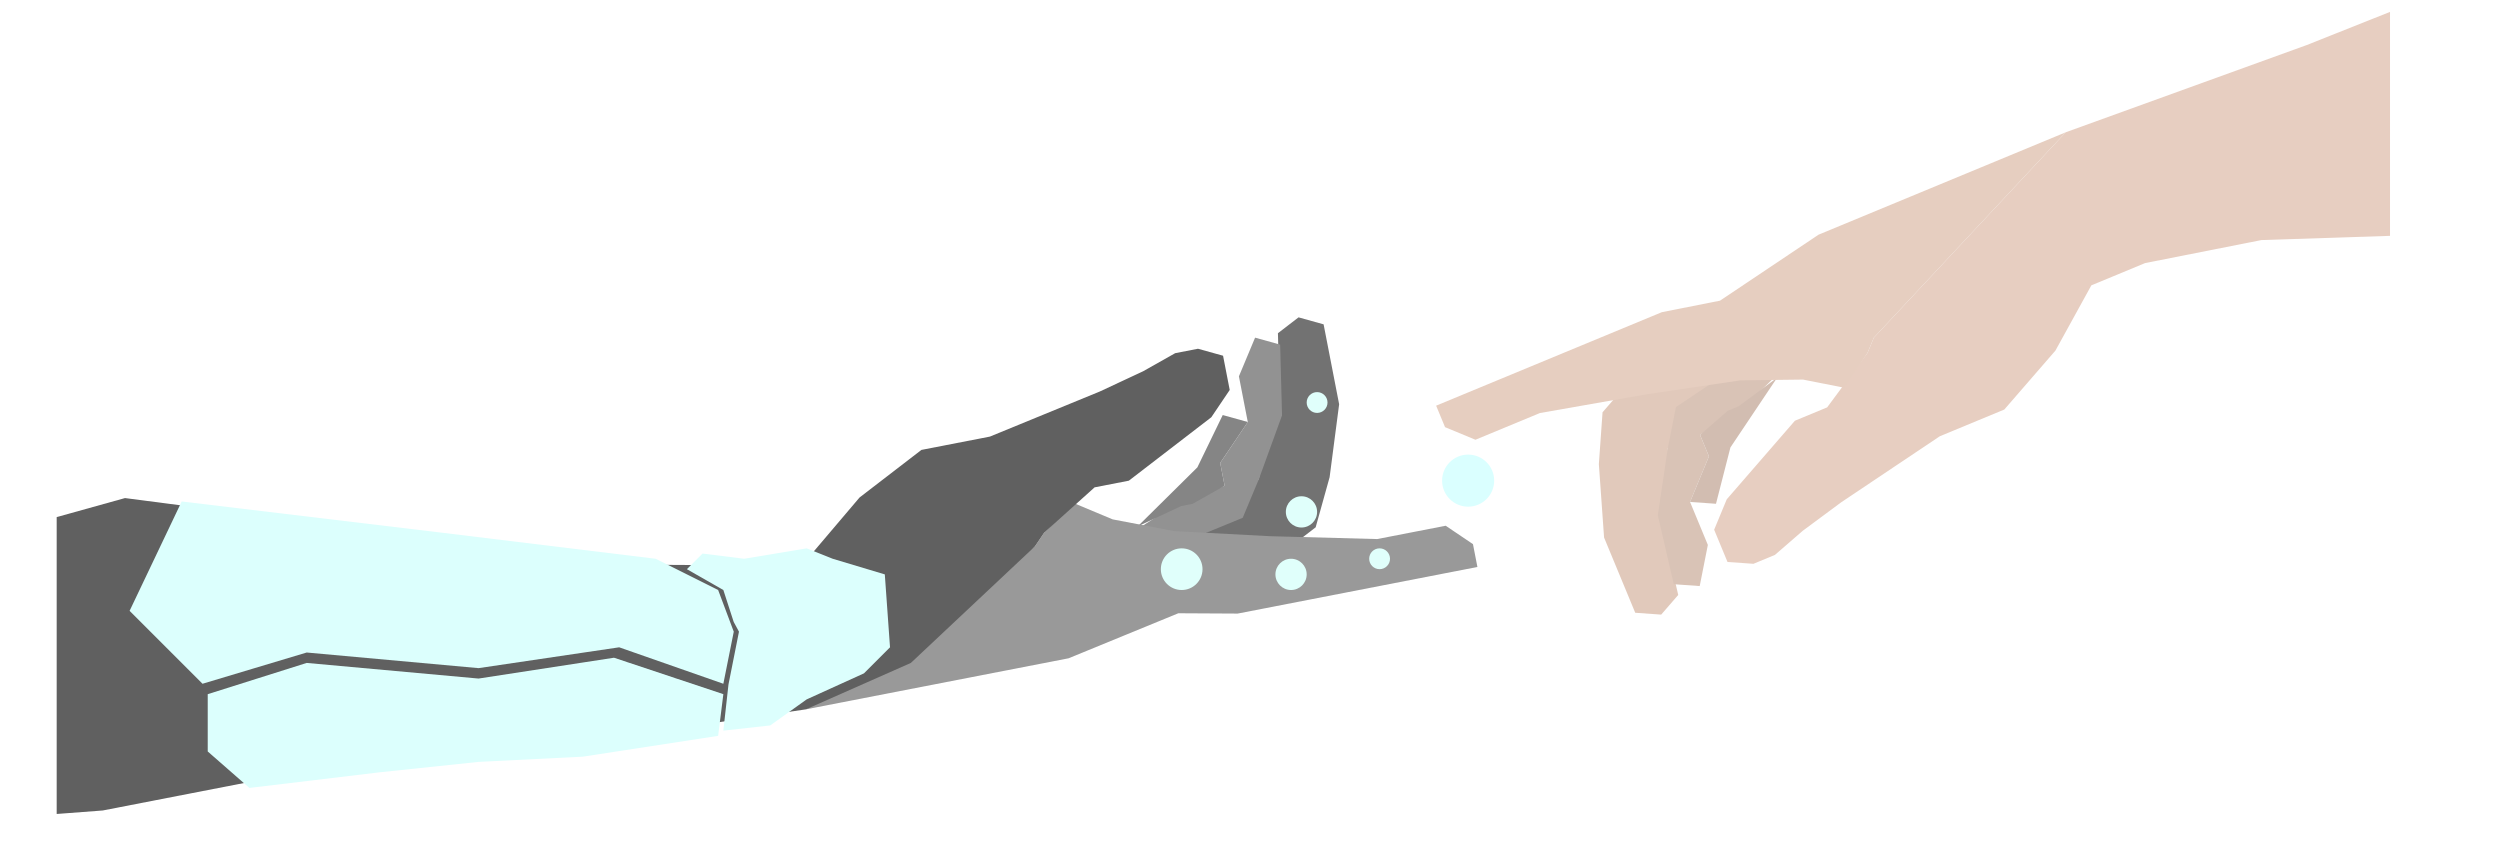 <svg width="668" height="229" viewBox="0 0 668 229" fill="none" xmlns="http://www.w3.org/2000/svg">
<path d="M551.962 35.347L616.324 12.051L638.613 3.176L638.613 63.018L604.261 64.146L573.167 70.297L558.81 76.244L549.21 93.677L535.55 109.428L518.321 116.564L505.153 125.383L491.985 134.201L481.688 141.83L474.263 148.27L468.521 150.649L461.588 150.156L458.02 141.542L461.384 133.42L470.491 122.919L479.598 112.419L488.213 108.851L499.002 94.289L500.684 90.228L551.962 35.347Z" fill="#E7CEC1"/>
<path d="M428.201 110.16L432.754 104.909L451.172 100.644L460.976 99.948L455.93 112.13L445.634 119.759L446.33 129.563L444.156 140.556L448.42 158.974L443.867 164.225L436.935 163.732L428.609 143.632L427.215 124.024L428.201 110.16Z" fill="#E1C9BB"/>
<path d="M447.808 108.766L460.976 99.948L479.394 95.683L467.415 107.373L454.248 116.191L456.626 121.934L453.262 130.056L451.58 134.117L456.338 145.603L454.163 156.596L447.231 156.103L442.966 137.685L445.633 119.759L447.808 108.766Z" fill="#D9C3B6"/>
<path d="M454.248 116.191L461.673 109.751L464.544 108.562L474.841 100.933L462.369 119.555L458.513 134.609L451.58 134.117L456.626 121.934L454.248 116.191Z" fill="#D2BDB1"/>
<path d="M485.919 62.704L551.963 35.348L500.684 90.229L499.002 94.29L492.767 103.601L481.773 101.426L465.037 101.63L439.687 105.403L411.465 110.364L394.236 117.501L386.114 114.137L383.735 108.394L392.35 104.826L418.193 94.121L444.036 83.416L459.583 80.341L472.751 71.522L485.919 62.704Z" fill="#E6CEC0"/>
<path d="M351.543 140.899L346.035 145.136L327.136 145.644L317.39 144.372L324.764 133.44L336.374 128.017L337.646 118.271L341.969 107.932L341.462 89.033L346.971 84.796L353.666 86.661L357.817 108.018L355.273 127.509L351.543 140.899Z" fill="#727272"/>
<path d="M332.052 138.356L317.39 144.372L298.491 144.879L312.56 135.812L327.222 129.796L326.036 123.694L330.952 116.406L333.409 112.762L331.037 100.558L335.36 90.219L342.055 92.084L342.562 110.983L336.375 128.017L332.052 138.356Z" fill="#929292"/>
<path d="M327.222 129.796L318.662 134.626L315.611 135.219L304 140.642L319.934 124.88L326.714 110.897L333.409 112.762L326.036 123.694L327.222 129.796Z" fill="#858585"/>
<path d="M285.523 175.896L215.351 189.536L276.542 145.98L279 142.336L286.966 134.455L297.305 138.777L313.746 141.914L339.34 143.272L367.985 144.036L386.29 140.478L393.578 145.394L394.764 151.496L385.612 153.275L358.153 158.612L330.694 163.95L314.847 163.864L300.185 169.88L285.523 175.896Z" fill="#999999"/>
<path d="M215.351 189.536L147.637 199.532L76.279 207.07L27.464 216.559L15.146 217.493L15.146 138.168L33.402 133.083L111.369 143.258L169.844 150.888L201.54 151.06L216.795 148.095L229.677 132.926L246.204 120.215L264.51 116.656L279.171 110.64L293.833 104.624L305.444 99.201L314.004 94.371L320.105 93.185L326.8 95.049L328.58 104.202L323.664 111.49L312.646 119.964L301.628 128.438L292.475 130.218L279 142.336L276.542 145.98L243.378 177.135L215.351 189.536Z" fill="#606060"/>
<g filter="url(#filter0_d_206_20)">
<circle cx="315.745" cy="152.085" r="5.567" fill="#E0FFFB"/>
</g>
<g filter="url(#filter1_d_206_20)">
<circle cx="344.97" cy="153.476" r="4.175" fill="#E0FFFB"/>
</g>
<g filter="url(#filter2_d_206_20)">
<circle cx="347.753" cy="136.776" r="4.175" fill="#E0FFFB"/>
</g>
<g filter="url(#filter3_d_206_20)">
<circle cx="351.928" cy="107.551" r="2.783" fill="#E0FFFB"/>
</g>
<g filter="url(#filter4_d_206_20)">
<circle cx="368.628" cy="149.301" r="2.783" fill="#E0FFFB"/>
</g>
<path d="M127.87 181.31L164.053 175.743L193.278 185.485L191.887 196.618L155.703 202.185L127.87 203.576L101.428 206.36L66.637 210.535L55.503 200.793V185.485L81.945 177.135L127.87 181.31Z" fill="#DCFFFD"/>
<path d="M48.545 133.993L118.128 142.343L175.187 149.301L191.887 157.651L196.062 168.785L193.278 182.701L165.445 172.96L127.87 178.526L81.945 174.351L54.112 182.701L34.628 163.218L48.545 133.993Z" fill="#DCFFFD"/>
<path d="M183.537 152.085L187.712 147.91L198.845 149.301L215.545 146.518L222.503 149.301L236.42 153.476L237.812 172.96L230.853 179.918L215.545 186.876L205.803 193.835L193.278 195.226L194.651 182.876L197.453 168.785L196.042 166.176L193.278 157.651L183.537 152.085Z" fill="#DCFFFD"/>
<g filter="url(#filter5_d_206_20)">
<circle cx="392.287" cy="128.426" r="6.958" fill="#DAFFFF"/>
</g>
<defs>
<filter id="filter0_d_206_20" x="309.178" y="145.518" width="13.133" height="13.133" filterUnits="userSpaceOnUse" color-interpolation-filters="sRGB">
<feFlood flood-opacity="0" result="BackgroundImageFix"/>
<feColorMatrix in="SourceAlpha" type="matrix" values="0 0 0 0 0 0 0 0 0 0 0 0 0 0 0 0 0 0 127 0" result="hardAlpha"/>
<feMorphology radius="1" operator="dilate" in="SourceAlpha" result="effect1_dropShadow_206_20"/>
<feOffset/>
<feComposite in2="hardAlpha" operator="out"/>
<feColorMatrix type="matrix" values="0 0 0 0 0.329 0 0 0 0 0.329 0 0 0 0 0.329 0 0 0 1 0"/>
<feBlend mode="normal" in2="BackgroundImageFix" result="effect1_dropShadow_206_20"/>
<feBlend mode="normal" in="SourceGraphic" in2="effect1_dropShadow_206_20" result="shape"/>
</filter>
<filter id="filter1_d_206_20" x="339.795" y="148.301" width="10.35" height="10.35" filterUnits="userSpaceOnUse" color-interpolation-filters="sRGB">
<feFlood flood-opacity="0" result="BackgroundImageFix"/>
<feColorMatrix in="SourceAlpha" type="matrix" values="0 0 0 0 0 0 0 0 0 0 0 0 0 0 0 0 0 0 127 0" result="hardAlpha"/>
<feMorphology radius="1" operator="dilate" in="SourceAlpha" result="effect1_dropShadow_206_20"/>
<feOffset/>
<feComposite in2="hardAlpha" operator="out"/>
<feColorMatrix type="matrix" values="0 0 0 0 0.329 0 0 0 0 0.329 0 0 0 0 0.329 0 0 0 1 0"/>
<feBlend mode="normal" in2="BackgroundImageFix" result="effect1_dropShadow_206_20"/>
<feBlend mode="normal" in="SourceGraphic" in2="effect1_dropShadow_206_20" result="shape"/>
</filter>
<filter id="filter2_d_206_20" x="342.578" y="131.601" width="10.35" height="10.35" filterUnits="userSpaceOnUse" color-interpolation-filters="sRGB">
<feFlood flood-opacity="0" result="BackgroundImageFix"/>
<feColorMatrix in="SourceAlpha" type="matrix" values="0 0 0 0 0 0 0 0 0 0 0 0 0 0 0 0 0 0 127 0" result="hardAlpha"/>
<feMorphology radius="1" operator="dilate" in="SourceAlpha" result="effect1_dropShadow_206_20"/>
<feOffset/>
<feComposite in2="hardAlpha" operator="out"/>
<feColorMatrix type="matrix" values="0 0 0 0 0.329 0 0 0 0 0.329 0 0 0 0 0.329 0 0 0 1 0"/>
<feBlend mode="normal" in2="BackgroundImageFix" result="effect1_dropShadow_206_20"/>
<feBlend mode="normal" in="SourceGraphic" in2="effect1_dropShadow_206_20" result="shape"/>
</filter>
<filter id="filter3_d_206_20" x="348.145" y="103.768" width="7.567" height="7.567" filterUnits="userSpaceOnUse" color-interpolation-filters="sRGB">
<feFlood flood-opacity="0" result="BackgroundImageFix"/>
<feColorMatrix in="SourceAlpha" type="matrix" values="0 0 0 0 0 0 0 0 0 0 0 0 0 0 0 0 0 0 127 0" result="hardAlpha"/>
<feMorphology radius="1" operator="dilate" in="SourceAlpha" result="effect1_dropShadow_206_20"/>
<feOffset/>
<feComposite in2="hardAlpha" operator="out"/>
<feColorMatrix type="matrix" values="0 0 0 0 0.329 0 0 0 0 0.329 0 0 0 0 0.329 0 0 0 1 0"/>
<feBlend mode="normal" in2="BackgroundImageFix" result="effect1_dropShadow_206_20"/>
<feBlend mode="normal" in="SourceGraphic" in2="effect1_dropShadow_206_20" result="shape"/>
</filter>
<filter id="filter4_d_206_20" x="364.845" y="145.518" width="7.567" height="7.567" filterUnits="userSpaceOnUse" color-interpolation-filters="sRGB">
<feFlood flood-opacity="0" result="BackgroundImageFix"/>
<feColorMatrix in="SourceAlpha" type="matrix" values="0 0 0 0 0 0 0 0 0 0 0 0 0 0 0 0 0 0 127 0" result="hardAlpha"/>
<feMorphology radius="1" operator="dilate" in="SourceAlpha" result="effect1_dropShadow_206_20"/>
<feOffset/>
<feComposite in2="hardAlpha" operator="out"/>
<feColorMatrix type="matrix" values="0 0 0 0 0.329 0 0 0 0 0.329 0 0 0 0 0.329 0 0 0 1 0"/>
<feBlend mode="normal" in2="BackgroundImageFix" result="effect1_dropShadow_206_20"/>
<feBlend mode="normal" in="SourceGraphic" in2="effect1_dropShadow_206_20" result="shape"/>
</filter>
<filter id="filter5_d_206_20" x="363.329" y="99.468" width="57.916" height="57.917" filterUnits="userSpaceOnUse" color-interpolation-filters="sRGB">
<feFlood flood-opacity="0" result="BackgroundImageFix"/>
<feColorMatrix in="SourceAlpha" type="matrix" values="0 0 0 0 0 0 0 0 0 0 0 0 0 0 0 0 0 0 127 0" result="hardAlpha"/>
<feMorphology radius="9" operator="dilate" in="SourceAlpha" result="effect1_dropShadow_206_20"/>
<feOffset/>
<feGaussianBlur stdDeviation="6.5"/>
<feComposite in2="hardAlpha" operator="out"/>
<feColorMatrix type="matrix" values="0 0 0 0 0.443 0 0 0 0 1 0 0 0 0 0.933 0 0 0 1 0"/>
<feBlend mode="normal" in2="BackgroundImageFix" result="effect1_dropShadow_206_20"/>
<feBlend mode="normal" in="SourceGraphic" in2="effect1_dropShadow_206_20" result="shape"/>
</filter>
</defs>
</svg>
